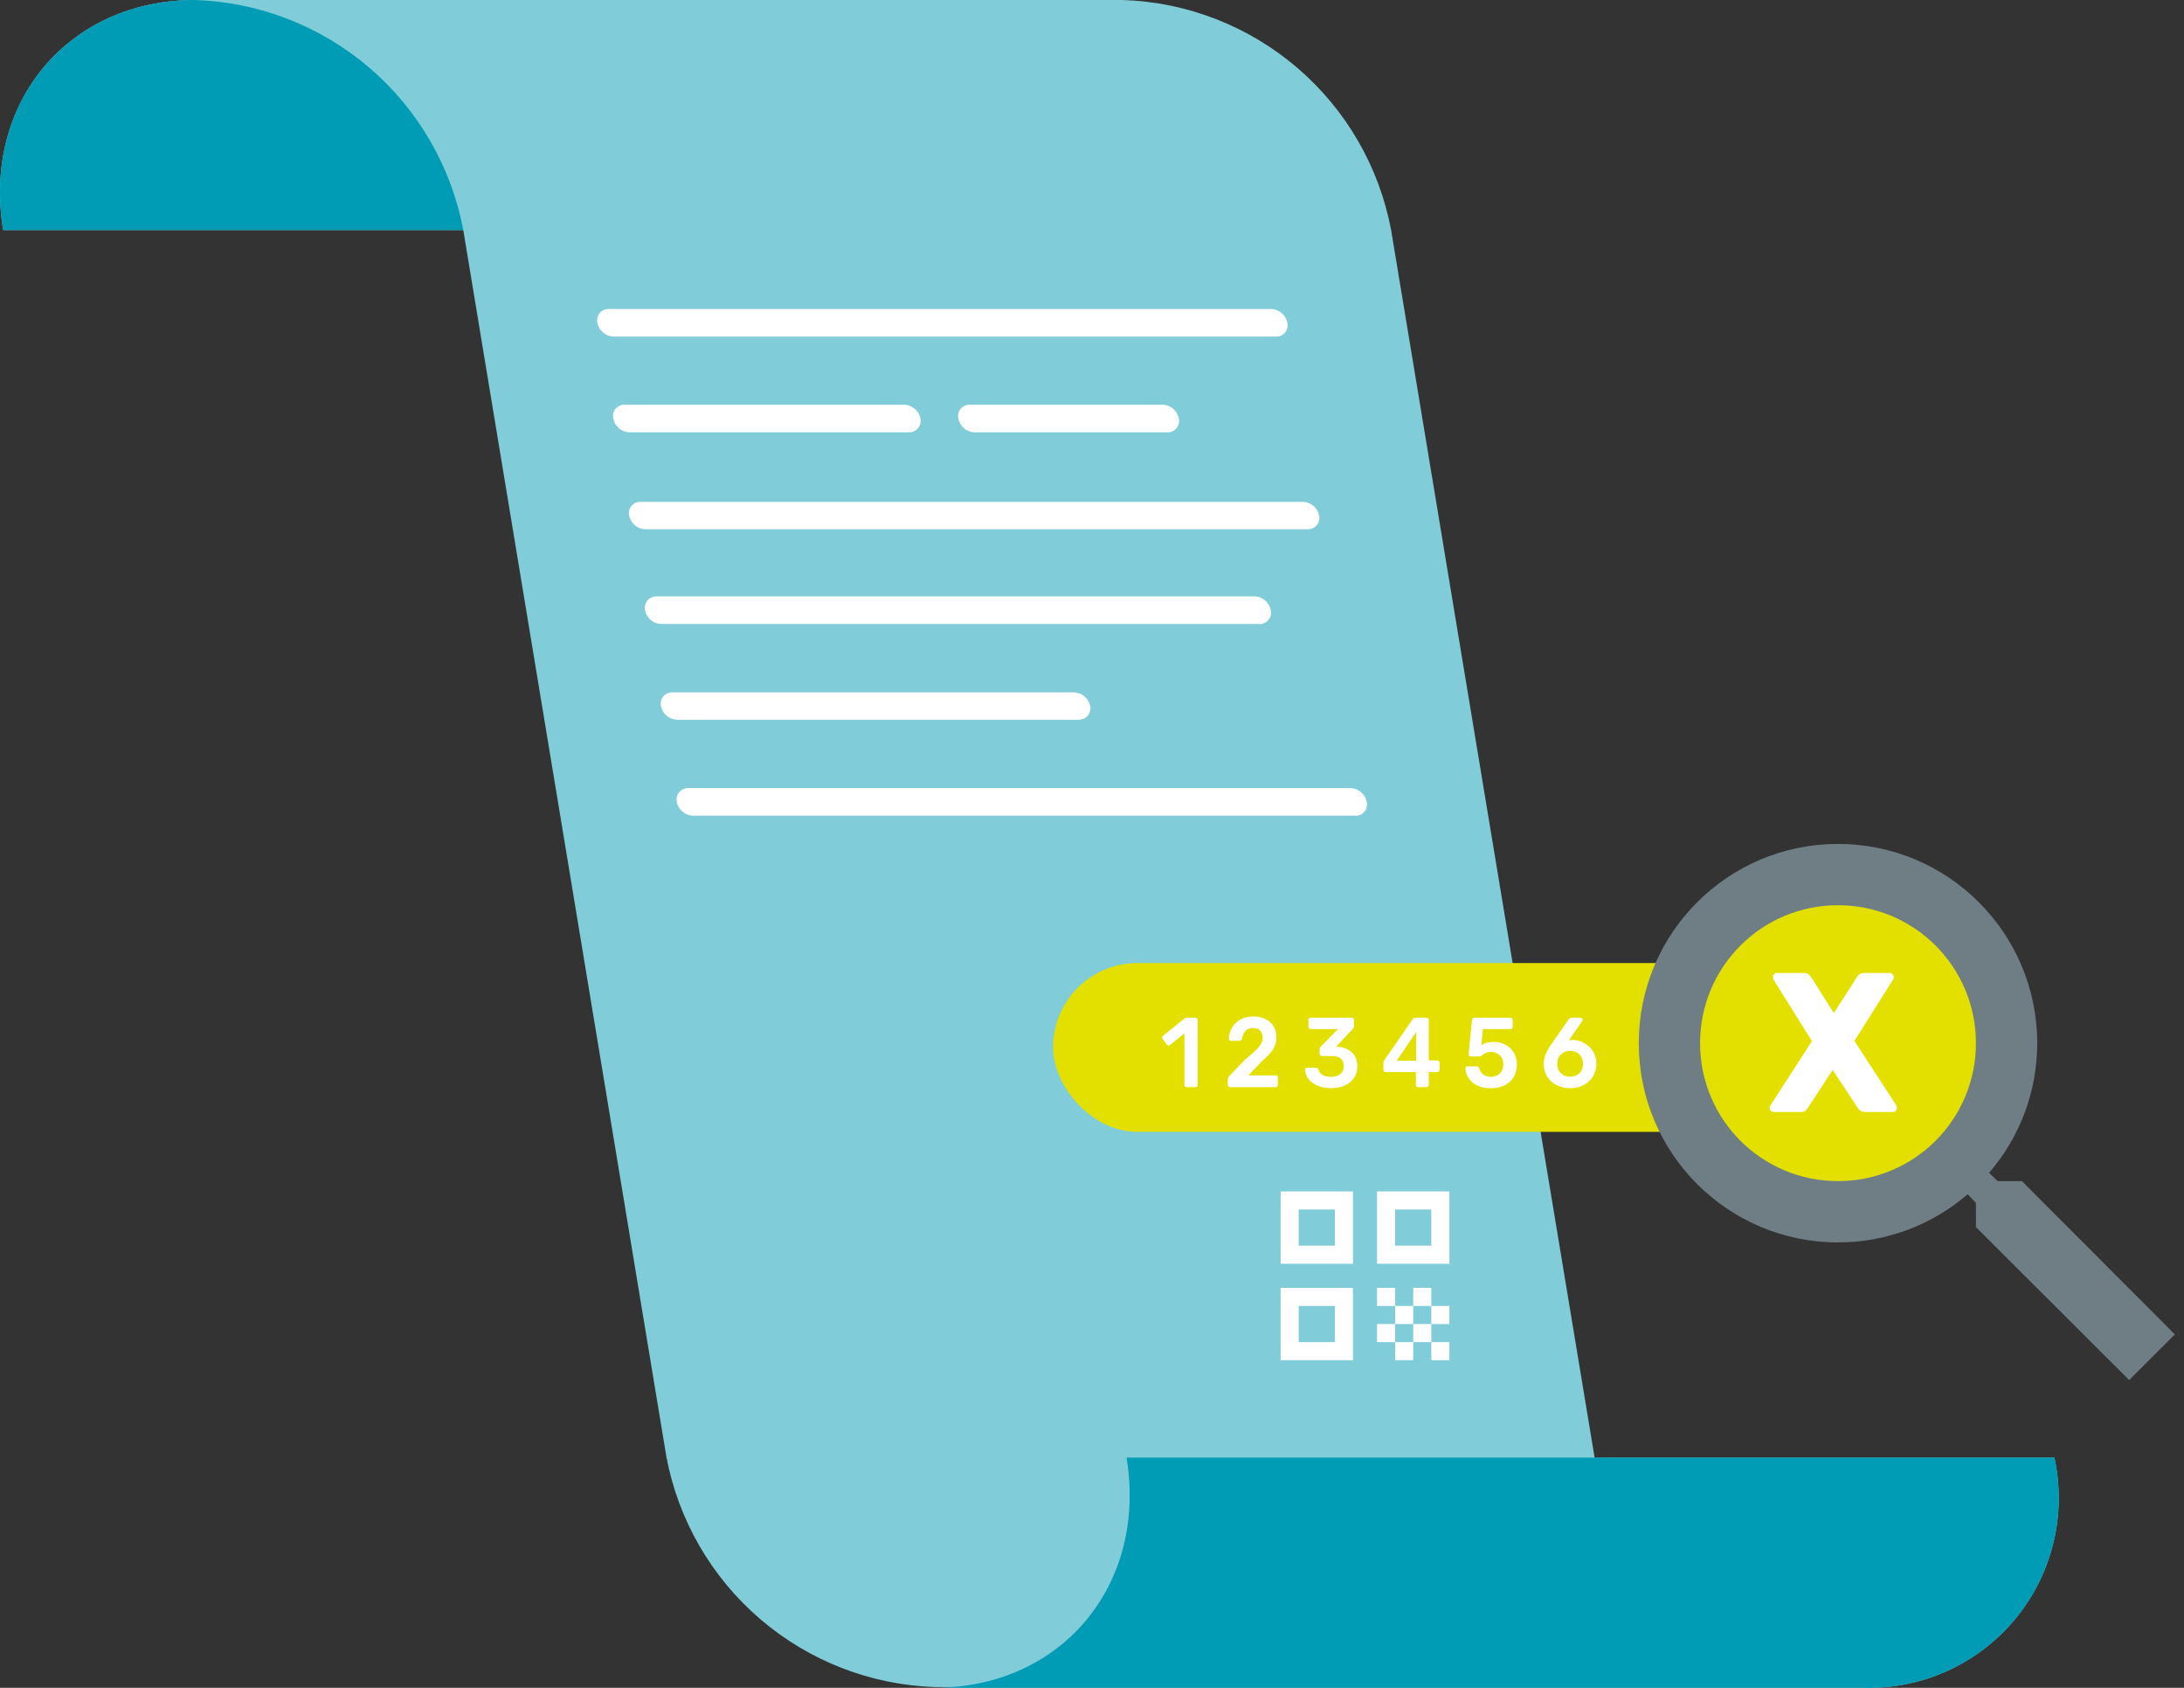 <svg width="220" height="170" viewBox="0 0 220 170" fill="none" xmlns="http://www.w3.org/2000/svg">
<rect x="0" y="0" width="220" height="170" fill="#333333" stroke="none"/>
<path d="M93.782 23.175C91.673 10.382 100.317 0 113.11 0H19.645C6.852 0 -1.792 10.359 0.317 23.175H93.782Z" fill="#80CDD9"/>
<path d="M93.782 23.175C91.673 10.382 100.317 0 113.11 0H19.645C6.852 0 -1.792 10.359 0.317 23.175H93.782Z" fill="#009BB4"/>
<path d="M113.11 0H19.645C26.113 0.215 32.314 2.628 37.227 6.841C42.139 11.054 45.469 16.815 46.667 23.175L67.13 146.745C68.332 153.102 71.663 158.861 76.575 163.074C81.486 167.286 87.686 169.7 94.153 169.92H141.291C154.083 169.92 162.728 159.537 160.619 146.745L140.132 23.175C138.934 16.815 135.604 11.054 130.692 6.841C125.779 2.628 119.578 0.215 113.11 0Z" fill="#80CDD9"/>
<path d="M113.481 146.814C115.59 159.607 106.945 169.989 94.153 169.989H187.618C190.527 170.087 193.42 169.52 196.076 168.331C198.733 167.142 201.083 165.362 202.947 163.126C204.811 160.891 206.14 158.26 206.833 155.433C207.526 152.606 207.565 149.658 206.946 146.814H113.481Z" fill="#80CDD9"/>
<path d="M113.481 146.814C115.59 159.607 106.945 169.989 94.153 169.989H187.618C190.527 170.087 193.42 169.52 196.076 168.331C198.733 167.142 201.083 165.362 202.947 163.126C204.811 160.891 206.14 158.26 206.833 155.433C207.526 152.606 207.565 149.658 206.946 146.814H113.481Z" fill="#009BB4"/>
<path d="M128.521 33.905H61.8C61.412 33.891 61.041 33.746 60.746 33.493C60.451 33.241 60.251 32.896 60.178 32.515C60.138 32.344 60.139 32.166 60.179 31.996C60.22 31.825 60.3 31.666 60.412 31.532C60.524 31.397 60.666 31.29 60.826 31.219C60.987 31.149 61.161 31.116 61.337 31.124H128.058C128.445 31.138 128.817 31.283 129.112 31.536C129.406 31.788 129.607 32.133 129.68 32.515C129.719 32.685 129.719 32.863 129.678 33.034C129.638 33.204 129.558 33.363 129.446 33.498C129.334 33.632 129.192 33.739 129.031 33.81C128.871 33.881 128.696 33.913 128.521 33.905Z" fill="white"/>
<path d="M91.557 43.546H63.399C63.011 43.532 62.64 43.387 62.345 43.134C62.05 42.882 61.85 42.537 61.777 42.156C61.737 41.985 61.738 41.807 61.779 41.636C61.819 41.466 61.899 41.307 62.011 41.172C62.123 41.038 62.265 40.931 62.425 40.86C62.586 40.789 62.761 40.757 62.936 40.765H91.093C91.481 40.779 91.853 40.924 92.148 41.177C92.442 41.429 92.643 41.774 92.716 42.156C92.751 42.326 92.747 42.502 92.704 42.67C92.662 42.839 92.582 42.996 92.471 43.129C92.359 43.263 92.219 43.37 92.061 43.442C91.903 43.514 91.731 43.55 91.557 43.546Z" fill="white"/>
<path d="M117.606 43.546H98.139C97.754 43.531 97.385 43.385 97.094 43.132C96.804 42.879 96.608 42.535 96.54 42.155C96.501 41.987 96.501 41.811 96.54 41.642C96.58 41.474 96.657 41.316 96.767 41.182C96.876 41.048 97.015 40.94 97.172 40.868C97.33 40.796 97.502 40.761 97.675 40.765H117.142C117.527 40.78 117.896 40.926 118.186 41.179C118.477 41.432 118.673 41.776 118.741 42.155C118.78 42.324 118.78 42.5 118.741 42.669C118.701 42.837 118.624 42.995 118.514 43.129C118.405 43.263 118.266 43.371 118.108 43.443C117.951 43.515 117.779 43.55 117.606 43.546Z" fill="white"/>
<path d="M131.812 53.303H64.998C64.612 53.294 64.241 53.154 63.946 52.905C63.651 52.656 63.45 52.314 63.376 51.935C63.337 51.764 63.337 51.587 63.378 51.416C63.418 51.246 63.498 51.087 63.61 50.952C63.722 50.818 63.864 50.711 64.025 50.64C64.185 50.569 64.36 50.537 64.535 50.545H131.256C131.644 50.559 132.015 50.704 132.31 50.956C132.605 51.209 132.805 51.554 132.878 51.935C132.912 52.097 132.91 52.264 132.873 52.425C132.836 52.585 132.764 52.736 132.662 52.866C132.561 52.996 132.432 53.103 132.285 53.178C132.138 53.254 131.977 53.296 131.812 53.303Z" fill="white"/>
<path d="M126.737 62.851H66.597C66.21 62.837 65.838 62.692 65.543 62.439C65.249 62.186 65.048 61.841 64.975 61.46C64.94 61.29 64.944 61.114 64.987 60.945C65.029 60.777 65.109 60.62 65.22 60.486C65.332 60.353 65.472 60.246 65.63 60.174C65.788 60.102 65.96 60.066 66.134 60.07H126.389C126.777 60.084 127.149 60.229 127.443 60.481C127.738 60.734 127.938 61.079 128.011 61.46C128.05 61.641 128.044 61.828 127.996 62.006C127.947 62.184 127.857 62.348 127.732 62.484C127.607 62.62 127.452 62.724 127.279 62.788C127.106 62.852 126.92 62.873 126.737 62.851Z" fill="white"/>
<path d="M108.637 72.492H68.197C67.809 72.478 67.437 72.332 67.142 72.08C66.848 71.827 66.647 71.482 66.574 71.101C66.539 70.932 66.543 70.757 66.585 70.589C66.627 70.422 66.708 70.266 66.82 70.134C66.931 70.002 67.072 69.898 67.23 69.828C67.388 69.759 67.56 69.727 67.733 69.734H108.197C108.58 69.751 108.947 69.894 109.241 70.141C109.534 70.388 109.737 70.726 109.819 71.101C109.854 71.273 109.85 71.451 109.806 71.622C109.763 71.792 109.681 71.95 109.567 72.084C109.453 72.218 109.31 72.325 109.149 72.395C108.988 72.466 108.813 72.499 108.637 72.492Z" fill="white"/>
<path d="M136.447 82.156H69.796C69.408 82.142 69.036 81.996 68.742 81.744C68.447 81.491 68.246 81.146 68.173 80.765C68.139 80.595 68.142 80.419 68.185 80.25C68.227 80.082 68.307 79.925 68.418 79.791C68.53 79.658 68.67 79.551 68.828 79.479C68.986 79.407 69.158 79.371 69.332 79.375H136.053C136.441 79.389 136.813 79.534 137.107 79.786C137.402 80.039 137.602 80.384 137.675 80.765C137.717 80.942 137.716 81.126 137.672 81.303C137.628 81.479 137.542 81.642 137.421 81.778C137.301 81.915 137.15 82.02 136.98 82.086C136.811 82.151 136.628 82.175 136.447 82.156Z" fill="white"/>
<rect x="106.078" y="97" width="71" height="17" rx="8.5" fill="#E3E000"/>
<ellipse cx="185.078" cy="105.5" rx="17" ry="16.5" fill="#E3E000"/>
<path d="M203.671 118.962H201.232L200.368 118.129C203.394 114.609 205.215 110.039 205.215 105.069C205.215 93.985 196.231 85 185.147 85C174.063 85 165.078 93.985 165.078 105.069C165.078 116.153 174.063 125.137 185.147 125.137C190.117 125.137 194.687 123.316 198.207 120.29L199.04 121.154V123.593L214.478 139L219.078 134.4L203.671 118.962ZM185.147 118.962C177.459 118.962 171.253 112.756 171.253 105.069C171.253 97.381 177.459 91.175 185.147 91.175C192.834 91.175 199.04 97.381 199.04 105.069C199.04 112.756 192.834 118.962 185.147 118.962Z" fill="#6F7E84"/>
<path d="M119.544 109.5C119.48 109.5 119.425 109.477 119.381 109.43C119.336 109.383 119.313 109.327 119.313 109.26V104.08L117.855 105.25C117.817 105.283 117.772 105.3 117.721 105.3C117.644 105.3 117.58 105.263 117.529 105.19L117.126 104.65C117.094 104.597 117.078 104.547 117.078 104.5C117.078 104.42 117.113 104.353 117.184 104.3L119.333 102.57C119.39 102.523 119.47 102.5 119.572 102.5H120.417C120.487 102.5 120.542 102.523 120.58 102.57C120.625 102.61 120.647 102.667 120.647 102.74V109.26C120.647 109.327 120.625 109.383 120.58 109.43C120.542 109.477 120.487 109.5 120.417 109.5H119.544Z" fill="white"/>
<path d="M123.908 109.5C123.844 109.5 123.79 109.477 123.745 109.43C123.7 109.383 123.678 109.327 123.678 109.26V108.75C123.678 108.57 123.758 108.413 123.918 108.28L125.433 106.71C126.092 106.17 126.55 105.75 126.805 105.45C127.068 105.143 127.199 104.843 127.199 104.55C127.199 104.237 127.116 103.99 126.949 103.81C126.789 103.63 126.546 103.54 126.22 103.54C125.9 103.54 125.648 103.64 125.462 103.84C125.277 104.033 125.162 104.287 125.117 104.6C125.098 104.68 125.063 104.74 125.011 104.78C124.96 104.813 124.903 104.83 124.839 104.83H123.985C123.927 104.83 123.879 104.81 123.841 104.77C123.802 104.73 123.783 104.683 123.783 104.63C123.796 104.237 123.898 103.87 124.09 103.53C124.282 103.183 124.56 102.907 124.925 102.7C125.29 102.487 125.718 102.38 126.211 102.38C126.722 102.38 127.154 102.473 127.506 102.66C127.864 102.84 128.133 103.09 128.312 103.41C128.491 103.73 128.58 104.093 128.58 104.5C128.58 104.947 128.459 105.35 128.216 105.71C127.979 106.07 127.615 106.457 127.122 106.87L125.76 108.31H128.494C128.564 108.31 128.619 108.333 128.657 108.38C128.702 108.42 128.724 108.477 128.724 108.55V109.26C128.724 109.327 128.702 109.383 128.657 109.43C128.619 109.477 128.564 109.5 128.494 109.5H123.908Z" fill="white"/>
<path d="M134.089 109.6C133.526 109.6 133.046 109.507 132.65 109.32C132.26 109.133 131.965 108.9 131.767 108.62C131.575 108.333 131.473 108.04 131.46 107.74C131.46 107.68 131.479 107.633 131.518 107.6C131.562 107.56 131.614 107.54 131.671 107.54H132.535C132.675 107.54 132.768 107.607 132.813 107.74C132.953 108.22 133.382 108.46 134.098 108.46C134.489 108.46 134.796 108.367 135.019 108.18C135.243 107.987 135.355 107.713 135.355 107.36C135.355 106.693 134.955 106.36 134.156 106.36H133.168C133.097 106.36 133.04 106.337 132.995 106.29C132.95 106.243 132.928 106.187 132.928 106.12V105.7C132.928 105.593 132.973 105.493 133.062 105.4L134.78 103.65H132.036C131.972 103.65 131.917 103.627 131.873 103.58C131.828 103.533 131.805 103.477 131.805 103.41V102.75C131.805 102.677 131.825 102.617 131.863 102.57C131.908 102.523 131.965 102.5 132.036 102.5H136.152C136.222 102.5 136.279 102.523 136.324 102.57C136.369 102.617 136.391 102.677 136.391 102.75V103.35C136.391 103.45 136.35 103.543 136.267 103.63L134.607 105.41L134.722 105.42C135.336 105.473 135.822 105.667 136.18 106C136.545 106.333 136.727 106.81 136.727 107.43C136.727 107.87 136.612 108.253 136.382 108.58C136.158 108.907 135.845 109.16 135.442 109.34C135.045 109.513 134.594 109.6 134.089 109.6Z" fill="white"/>
<path d="M142.857 109.5C142.793 109.5 142.738 109.477 142.694 109.43C142.649 109.383 142.627 109.327 142.627 109.26V107.98H139.585C139.521 107.98 139.467 107.957 139.422 107.91C139.377 107.863 139.355 107.807 139.355 107.74V107.06C139.355 106.953 139.39 106.853 139.46 106.76L142.291 102.67C142.323 102.617 142.371 102.577 142.435 102.55C142.499 102.517 142.569 102.5 142.646 102.5H143.691C143.762 102.5 143.816 102.523 143.855 102.57C143.899 102.61 143.922 102.667 143.922 102.74V106.8H144.776C144.846 106.8 144.904 106.823 144.948 106.87C144.993 106.91 145.015 106.967 145.015 107.04V107.74C145.015 107.807 144.993 107.863 144.948 107.91C144.904 107.957 144.849 107.98 144.785 107.98H143.922V109.26C143.922 109.327 143.899 109.383 143.855 109.43C143.816 109.477 143.762 109.5 143.691 109.5H142.857ZM142.655 106.84V103.95L140.688 106.84H142.655Z" fill="white"/>
<path d="M150.18 109.61C149.65 109.61 149.192 109.517 148.808 109.33C148.431 109.143 148.14 108.897 147.935 108.59C147.737 108.283 147.632 107.953 147.619 107.6V107.58C147.619 107.527 147.638 107.483 147.676 107.45C147.715 107.417 147.763 107.4 147.82 107.4H148.713C148.86 107.4 148.956 107.467 149 107.6C149.09 107.893 149.237 108.11 149.442 108.25C149.653 108.39 149.899 108.46 150.18 108.46C150.539 108.46 150.836 108.347 151.073 108.12C151.316 107.893 151.437 107.577 151.437 107.17C151.437 106.81 151.316 106.517 151.073 106.29C150.836 106.063 150.539 105.95 150.18 105.95C149.989 105.95 149.832 105.977 149.71 106.03C149.589 106.083 149.47 106.157 149.355 106.25C149.279 106.31 149.218 106.353 149.173 106.38C149.135 106.4 149.087 106.41 149.029 106.41H148.146C148.089 106.41 148.038 106.39 147.993 106.35C147.955 106.303 147.935 106.25 147.935 106.19L148.271 102.77C148.278 102.69 148.303 102.627 148.348 102.58C148.399 102.527 148.463 102.5 148.54 102.5H152.147C152.211 102.5 152.266 102.523 152.31 102.57C152.355 102.617 152.378 102.673 152.378 102.74V103.41C152.378 103.477 152.355 103.533 152.31 103.58C152.266 103.627 152.211 103.65 152.147 103.65H149.375L149.221 105.28C149.534 105.053 149.953 104.94 150.478 104.94C150.894 104.94 151.277 105.033 151.629 105.22C151.987 105.4 152.272 105.663 152.483 106.01C152.694 106.35 152.8 106.747 152.8 107.2C152.8 107.687 152.691 108.113 152.473 108.48C152.256 108.84 151.949 109.12 151.552 109.32C151.162 109.513 150.705 109.61 150.18 109.61Z" fill="white"/>
<path d="M158.174 109.6C157.636 109.6 157.166 109.493 156.763 109.28C156.36 109.067 156.05 108.777 155.833 108.41C155.615 108.037 155.506 107.617 155.506 107.15C155.506 106.557 155.753 105.91 156.245 105.21L158.001 102.7C158.039 102.64 158.081 102.593 158.126 102.56C158.177 102.52 158.244 102.5 158.327 102.5H159.219C159.277 102.5 159.325 102.523 159.363 102.57C159.402 102.61 159.421 102.66 159.421 102.72C159.421 102.753 159.405 102.797 159.373 102.85L158.03 104.79C158.158 104.757 158.295 104.74 158.442 104.74C158.871 104.753 159.264 104.867 159.622 105.08C159.987 105.287 160.275 105.57 160.486 105.93C160.703 106.29 160.812 106.69 160.812 107.13C160.812 107.577 160.703 107.99 160.486 108.37C160.275 108.743 159.968 109.043 159.565 109.27C159.168 109.49 158.704 109.6 158.174 109.6ZM158.164 108.45C158.529 108.45 158.836 108.337 159.085 108.11C159.334 107.877 159.459 107.553 159.459 107.14C159.459 106.733 159.334 106.417 159.085 106.19C158.836 105.957 158.529 105.84 158.164 105.84C157.799 105.84 157.492 105.957 157.243 106.19C156.993 106.417 156.869 106.733 156.869 107.14C156.869 107.553 156.993 107.877 157.243 108.11C157.492 108.337 157.799 108.45 158.164 108.45Z" fill="white"/>
<path d="M178.682 112C178.567 112 178.465 111.96 178.375 111.88C178.299 111.787 178.26 111.687 178.26 111.58C178.26 111.487 178.286 111.407 178.337 111.34L182.52 104.86L178.644 98.66C178.606 98.58 178.586 98.5 178.586 98.42C178.586 98.313 178.625 98.22 178.701 98.14C178.778 98.047 178.874 98 178.989 98H181.772C181.925 98 182.053 98.04 182.155 98.12C182.258 98.2 182.354 98.3 182.443 98.42L184.727 102.04L187.048 98.42C187.215 98.14 187.439 98 187.72 98H190.368C190.47 98 190.56 98.047 190.637 98.14C190.726 98.22 190.771 98.313 190.771 98.42C190.771 98.513 190.745 98.593 190.694 98.66L186.799 104.84L191.02 111.34C191.059 111.393 191.078 111.473 191.078 111.58C191.078 111.687 191.04 111.787 190.963 111.88C190.886 111.96 190.79 112 190.675 112H187.816C187.547 112 187.323 111.867 187.144 111.6L184.612 107.76L182.098 111.6C181.957 111.867 181.74 112 181.445 112H178.682Z" fill="white"/>
<path fill-rule="evenodd" clip-rule="evenodd" d="M134.464 125.464V121.821H130.821V125.464H134.464ZM129 120H136.286V127.286H129V120ZM134.464 135.179V131.536H130.821V135.179H134.464ZM129 129.714H136.286V137H129V129.714ZM144.179 125.464V121.821H140.536V125.464H144.179ZM138.714 120H146V127.286H138.714V120ZM140.536 129.714H138.714V131.536H140.536V133.357H138.714V135.179H140.536V137H142.357V135.179H144.179V137H146V135.179H144.179V133.357H146V131.536H144.179V129.714H142.357V131.536H140.536V129.714ZM142.357 133.357H140.536V135.179H142.357V133.357ZM142.357 133.357V131.536H144.179V133.357H142.357Z" fill="white"/>
</svg>
